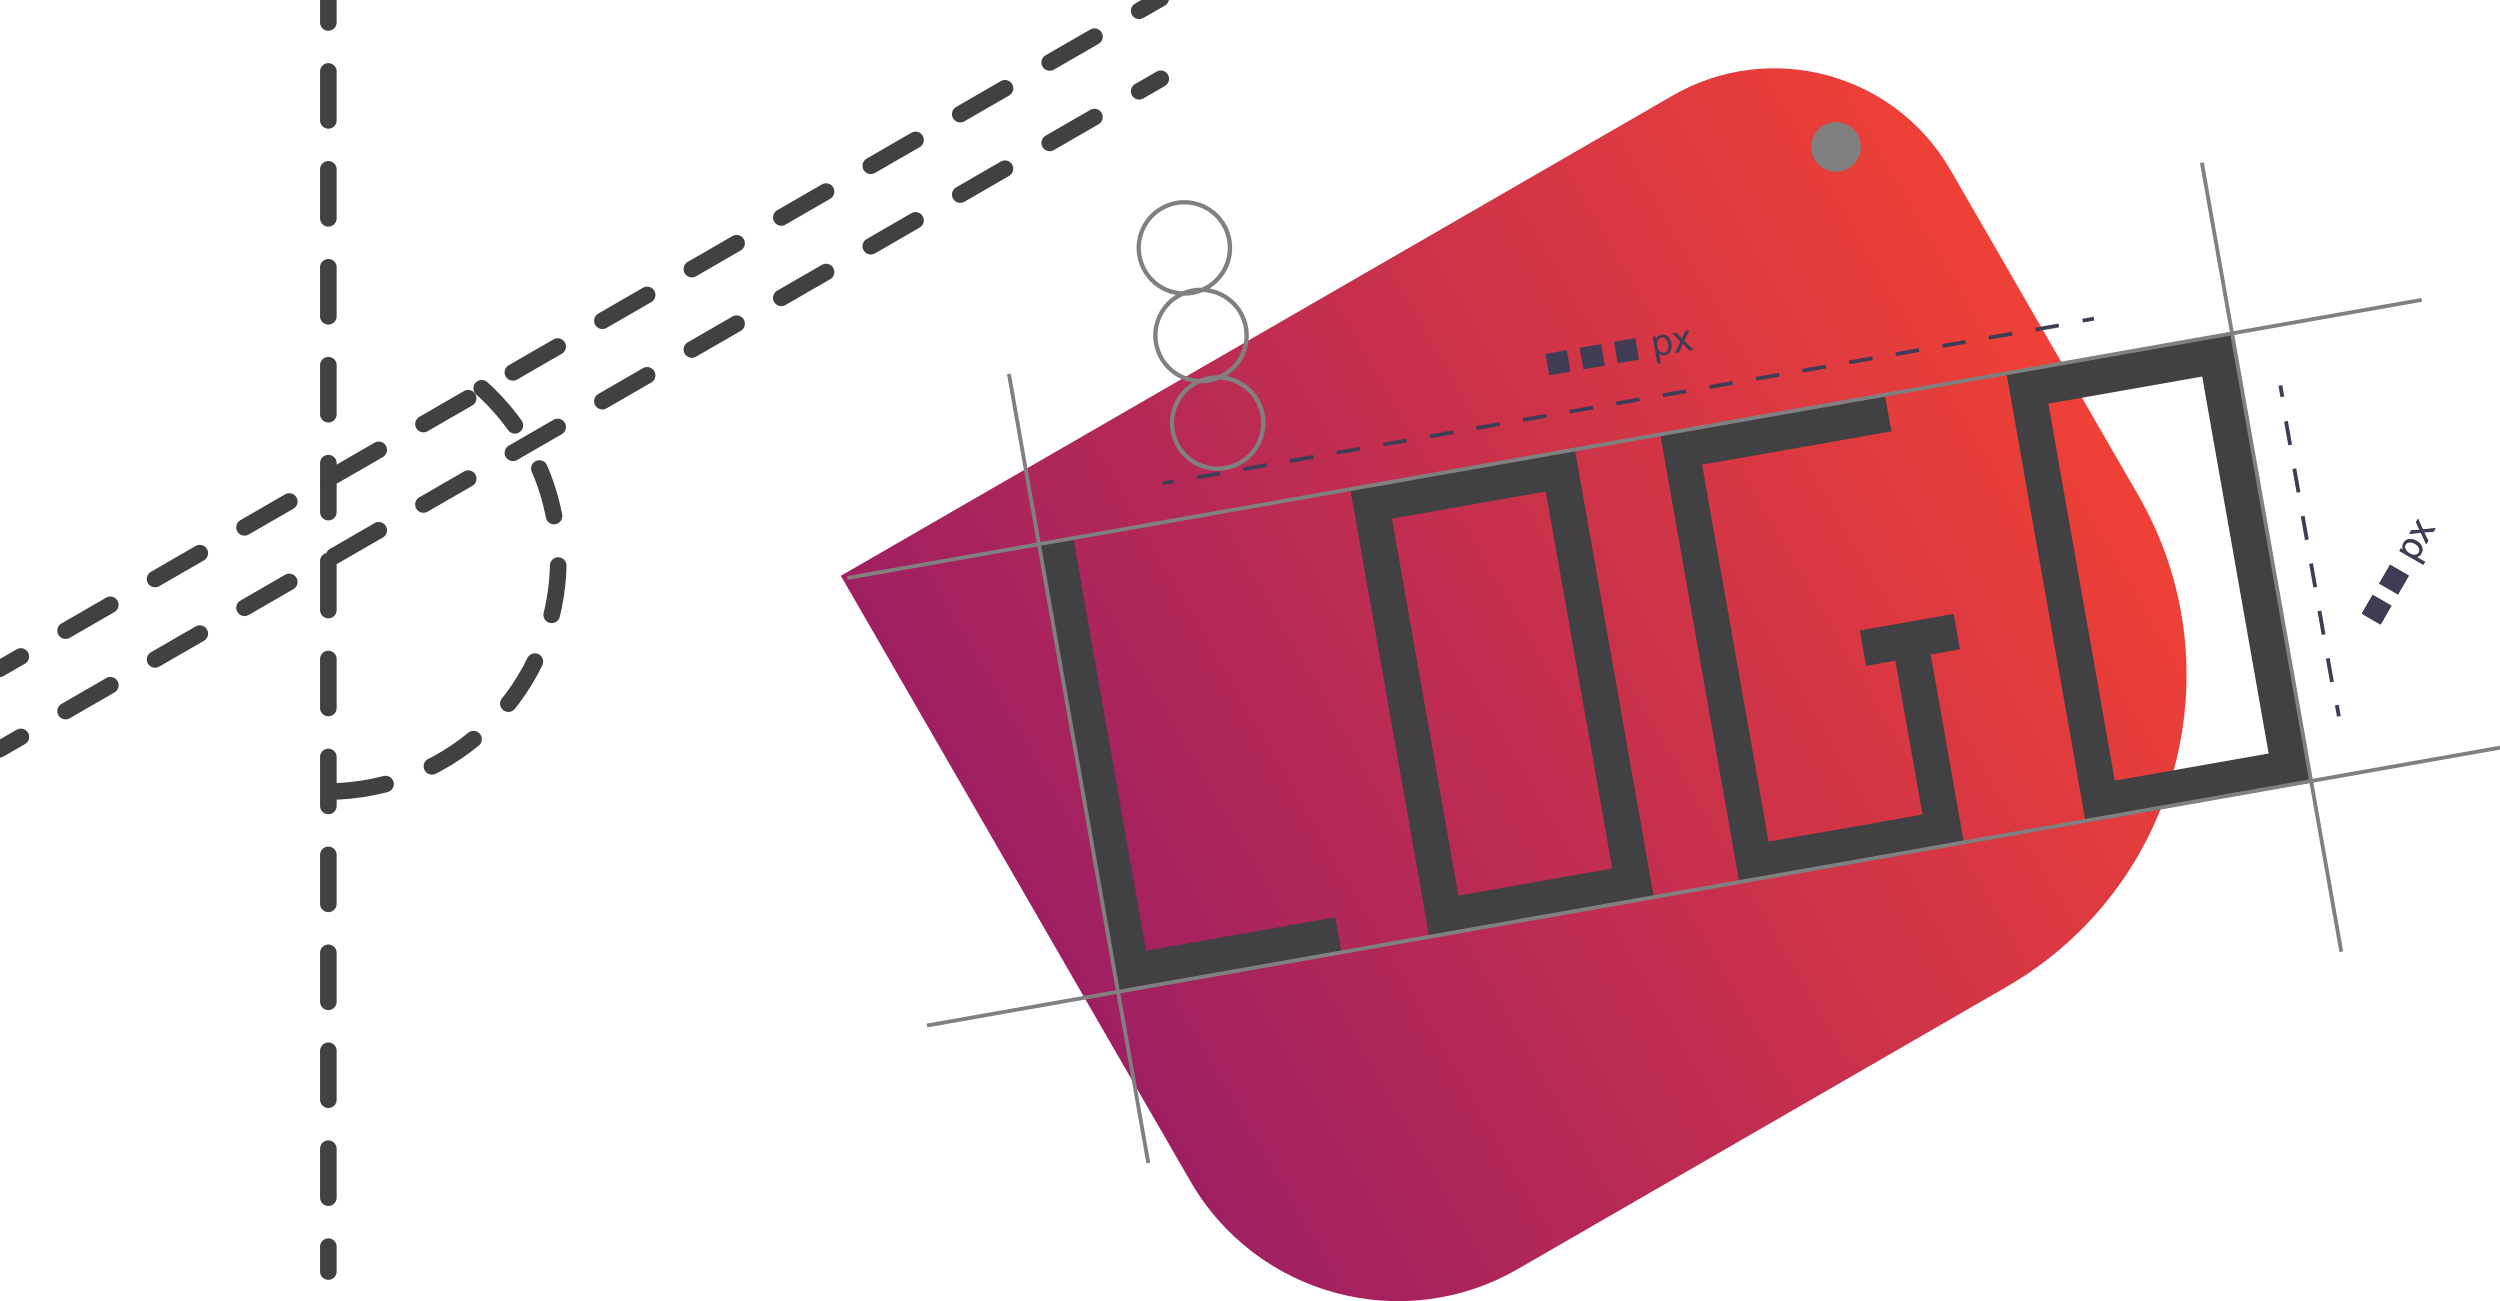 <?xml version="1.0" encoding="utf-8"?>
<!-- Generator: Adobe Illustrator 24.1.0, SVG Export Plug-In . SVG Version: 6.00 Build 0)  -->
<svg version="1.1" id="Layer_1" xmlns="http://www.w3.org/2000/svg" xmlns:xlink="http://www.w3.org/1999/xlink" x="0px" y="0px"
	 viewBox="0 0 753 392" style="enable-background:new 0 0 753 392;" xml:space="preserve">
<style type="text/css">
	.st0{fill:url(#SVGID_1_);}
	.st1{fill:#3F3D56;}
	.st2{fill:#808080;}
	.st3{fill:#414042;}
	.st4{fill:none;stroke:#414042;stroke-width:5;stroke-linecap:round;stroke-miterlimit:10;}
	.st5{fill:none;stroke:#414042;stroke-width:5;stroke-linecap:round;stroke-miterlimit:10;stroke-dasharray:14.749,14.749;}
	.st6{fill:none;stroke:#414042;stroke-width:5;stroke-linecap:round;stroke-miterlimit:10;stroke-dasharray:15.558,15.558;}
	.st7{fill:none;stroke:#414042;stroke-width:5;stroke-linecap:round;stroke-miterlimit:10;stroke-dasharray:15;}
</style>
<g>
	
		<linearGradient id="SVGID_1_" gradientUnits="userSpaceOnUse" x1="282.156" y1="284.388" x2="554.878" y2="126.637" gradientTransform="matrix(1.083 -0.095 -0.095 0.973 42.526 47.844)">
		<stop  offset="0" style="stop-color:#9E1F63"/>
		<stop  offset="1" style="stop-color:#EF4136"/>
	</linearGradient>
	<path class="st0" d="M358.56,355.81l-105.3-182.38L503.78,28.79c29.32-16.93,66.81-6.88,83.73,22.44l56.55,97.96
		c29.92,51.83,12.17,118.11-39.66,148.03l-147.25,85.02C422.63,402.15,378.49,390.33,358.56,355.81z"/>
	<g>
		<path class="st1" d="M729.89,170.11l-7.2-4.17l0.47-0.8l0.68,0.39c-0.15-0.31-0.22-0.65-0.22-0.99c0.02-0.35,0.12-0.69,0.3-0.98
			c0.23-0.42,0.59-0.76,1.02-0.98c0.44-0.21,0.93-0.28,1.41-0.21c0.54,0.08,1.05,0.26,1.52,0.53c0.5,0.28,0.93,0.66,1.27,1.12
			c0.3,0.41,0.48,0.89,0.5,1.4c0.02,0.47-0.09,0.94-0.32,1.35c-0.15,0.28-0.38,0.51-0.64,0.68c-0.24,0.16-0.52,0.26-0.8,0.3
			l2.53,1.47L729.89,170.11z M725.79,166.67c0.5,0.35,1.11,0.51,1.72,0.45c0.44-0.06,0.83-0.32,1.05-0.71
			c0.23-0.4,0.26-0.87,0.09-1.3c-0.27-0.57-0.73-1.04-1.3-1.31c-0.51-0.35-1.12-0.51-1.73-0.45c-0.44,0.05-0.84,0.31-1.06,0.69
			c-0.22,0.4-0.24,0.88-0.05,1.3C724.77,165.92,725.22,166.39,725.79,166.67z"/>
		<path class="st1" d="M730.79,163.96l-1.61-3.47l-3.52,0.31l0.64-1.1l1.68-0.09c0.32-0.02,0.58-0.02,0.79-0.03
			c-0.13-0.27-0.25-0.51-0.34-0.73l-0.72-1.59l0.61-1.05l1.41,3.22l3.88-0.34l-0.63,1.08l-2.24,0.13l-0.6,0.03l1.26,2.56
			L730.79,163.96z"/>
		
			<rect x="712.35" y="180.66" transform="matrix(0.501 -0.866 0.866 0.501 198.02 711.223)" class="st1" width="6.55" height="6.55"/>
		
			<rect x="717.59" y="171.6" transform="matrix(0.501 -0.866 0.866 0.501 208.485 711.238)" class="st1" width="6.55" height="6.55"/>
		<path class="st1" d="M729.89,170.11l-7.2-4.17l0.47-0.8l0.68,0.39c-0.15-0.31-0.22-0.65-0.22-0.99c0.02-0.35,0.12-0.69,0.3-0.98
			c0.23-0.42,0.59-0.76,1.02-0.98c0.44-0.21,0.93-0.28,1.41-0.21c0.54,0.08,1.05,0.26,1.52,0.53c0.5,0.28,0.93,0.66,1.27,1.12
			c0.3,0.41,0.48,0.89,0.5,1.4c0.02,0.47-0.09,0.94-0.32,1.35c-0.15,0.28-0.38,0.51-0.64,0.68c-0.24,0.16-0.52,0.26-0.8,0.3
			l2.53,1.47L729.89,170.11z M725.79,166.67c0.5,0.35,1.11,0.51,1.72,0.45c0.44-0.06,0.83-0.32,1.05-0.71
			c0.23-0.4,0.26-0.87,0.09-1.3c-0.27-0.57-0.73-1.04-1.3-1.31c-0.51-0.35-1.12-0.51-1.73-0.45c-0.44,0.05-0.84,0.31-1.06,0.69
			c-0.22,0.4-0.24,0.88-0.05,1.3C724.77,165.92,725.22,166.39,725.79,166.67z"/>
		<path class="st1" d="M730.79,163.96l-1.61-3.47l-3.52,0.31l0.64-1.1l1.68-0.09c0.32-0.02,0.58-0.02,0.79-0.03
			c-0.13-0.27-0.25-0.51-0.34-0.73l-0.72-1.59l0.61-1.05l1.41,3.22l3.88-0.34l-0.63,1.08l-2.24,0.13l-0.6,0.03l1.26,2.56
			L730.79,163.96z"/>
		
			<rect x="712.35" y="180.66" transform="matrix(0.501 -0.866 0.866 0.501 198.02 711.223)" class="st1" width="6.55" height="6.55"/>
		
			<rect x="717.59" y="171.6" transform="matrix(0.501 -0.866 0.866 0.501 208.485 711.238)" class="st1" width="6.55" height="6.55"/>
		<circle class="st2" cx="553.01" cy="44.25" r="7.47"/>
		<path class="st2" d="M375.89,98.35c-1.12-5.83-5.69-10.38-11.53-11.47c6.74-4.22,8.8-13.1,4.58-19.84
			c-4.22-6.74-13.1-8.8-19.84-4.58c-6.74,4.22-8.8,13.1-4.58,19.84c2.14,3.43,5.62,5.8,9.6,6.53c-6.74,4.21-8.8,13.09-4.58,19.84
			c2.14,3.43,5.62,5.8,9.6,6.53c-6.74,4.22-8.8,13.1-4.58,19.84c4.22,6.74,13.1,8.8,19.84,4.58c6.74-4.22,8.8-13.1,4.58-19.84
			c-2.14-3.43-5.62-5.8-9.6-6.53C374.4,110.1,376.99,104.18,375.89,98.35z M343.86,77.12c-1.36-7.1,3.3-13.96,10.4-15.32
			c7.1-1.36,13.96,3.3,15.32,10.4c1.14,5.99-2,11.97-7.57,14.43c-1.99-0.04-3.97,0.34-5.8,1.1C350.12,87.5,345.01,83.1,343.86,77.12
			L343.86,77.12z M379.61,124.96c1.36,7.1-3.3,13.96-10.4,15.32c-7.1,1.36-13.96-3.3-15.32-10.4c-1.14-5.99,2-11.97,7.57-14.43
			c1.99,0.04,3.97-0.34,5.8-1.1C373.36,114.58,378.47,118.98,379.61,124.96z M367.02,113.01c-1.99-0.04-3.97,0.34-5.8,1.1
			c-7.22-0.28-12.84-6.36-12.56-13.58c0.19-5,3.22-9.45,7.8-11.46c1.99,0.04,3.97-0.34,5.8-1.1c7.22,0.28,12.84,6.36,12.56,13.58
			C374.63,106.54,371.6,110.99,367.02,113.01L367.02,113.01z"/>
		<polygon class="st3" points="323.29,162.13 312.63,164.01 334.53,288.22 336.41,298.87 347.07,297 404.07,286.94 402.19,276.28 
			345.19,286.34 		"/>
		<path class="st3" d="M417.37,145.54l-10.66,1.88l23.78,134.86l67.66-11.93l-23.78-134.86L417.37,145.54z M485.61,261.58
			l-46.34,8.17L419.25,156.2l46.34-8.17L485.61,261.58z"/>
		<path class="st3" d="M661.41,102.75l-57,10.05l23.78,134.86l67.66-11.93l-23.78-134.86L661.41,102.75z M683.32,226.95l-46.34,8.17
			l-20.02-113.54l46.34-8.17L683.32,226.95z"/>
		<polygon class="st3" points="568.99,188.34 560.18,189.89 562.06,200.55 570.87,199 579.04,245.34 532.7,253.51 512.67,139.97 
			569.68,129.92 567.8,119.26 510.79,129.31 500.14,131.19 502.01,141.85 522.04,255.39 523.92,266.05 534.57,264.17 580.92,256 
			591.58,254.12 589.7,243.46 581.53,197.12 590.33,195.56 588.45,184.9 579.65,186.46 		"/>
		
			<rect x="350.05" y="144.75" transform="matrix(0.985 -0.174 0.174 0.985 -19.891 63.296)" class="st1" width="3.48" height="1.16"/>
		<path class="st1" d="M620.21,98.59l-7.02,1.24l-0.2-1.14l7.02-1.24L620.21,98.59z M606.18,101.06l-7.02,1.24l-0.2-1.14l7.02-1.24
			L606.18,101.06z M592.15,103.53l-7.02,1.24l-0.2-1.14l7.02-1.24L592.15,103.53z M578.12,106.01l-7.02,1.24l-0.2-1.14l7.02-1.24
			L578.12,106.01z M564.08,108.48l-7.02,1.24l-0.2-1.14l7.02-1.24L564.08,108.48z M550.05,110.96l-7.02,1.24l-0.2-1.14l7.02-1.24
			L550.05,110.96z M536.02,113.43l-7.02,1.24l-0.2-1.14l7.02-1.24L536.02,113.43z M521.99,115.91l-7.02,1.24l-0.2-1.14l7.02-1.24
			L521.99,115.91z M507.96,118.38l-7.02,1.24l-0.2-1.14l7.02-1.24L507.96,118.38z M493.93,120.85l-7.02,1.24l-0.2-1.14l7.02-1.24
			L493.93,120.85z M479.89,123.33l-7.02,1.24l-0.2-1.14l7.02-1.24L479.89,123.33z M465.86,125.8l-7.02,1.24l-0.2-1.14l7.02-1.24
			L465.86,125.8z M451.83,128.28l-7.02,1.24l-0.2-1.14l7.02-1.24L451.83,128.28z M437.8,130.75l-7.02,1.24l-0.2-1.14l7.02-1.24
			L437.8,130.75z M423.77,133.22l-7.02,1.24l-0.2-1.14l7.02-1.24L423.77,133.22z M409.74,135.7l-7.02,1.24l-0.2-1.14l7.02-1.24
			L409.74,135.7z M395.7,138.17l-7.02,1.24l-0.2-1.14l7.02-1.24L395.7,138.17z M381.67,140.65l-7.02,1.24l-0.2-1.14l7.02-1.24
			L381.67,140.65z M367.64,143.12l-7.02,1.24l-0.2-1.14l7.02-1.24L367.64,143.12z"/>
		
			<rect x="627.1" y="95.9" transform="matrix(0.985 -0.174 0.174 0.985 -7.199 110.663)" class="st1" width="3.48" height="1.16"/>
		
			<rect x="686.39" y="116.29" transform="matrix(0.985 -0.174 0.174 0.985 -10.059 121.085)" class="st1" width="1.16" height="3.48"/>
		<path class="st1" d="M702.96,205.33l-1.14,0.2l-1.26-7.14l1.14-0.2L702.96,205.33z M700.44,191.05l-1.14,0.2l-1.26-7.14l1.14-0.2
			L700.44,191.05z M697.92,176.77l-1.14,0.2l-1.26-7.14l1.14-0.2L697.92,176.77z M695.4,162.49l-1.14,0.2l-1.26-7.14l1.14-0.2
			L695.4,162.49z M692.88,148.2l-1.14,0.2l-1.26-7.14l1.14-0.2L692.88,148.2z M690.37,133.92l-1.14,0.2l-1.26-7.14l1.14-0.2
			L690.37,133.92z"/>
		
			<rect x="703.37" y="212.54" transform="matrix(0.985 -0.174 0.174 0.985 -26.515 125.495)" class="st1" width="1.16" height="3.48"/>
		
			<rect x="324.15" y="110.88" transform="matrix(0.985 -0.174 0.174 0.985 -35.27 59.907)" class="st2" width="1.16" height="241.3"/>
		
			<rect x="683.43" y="47.38" transform="matrix(0.985 -0.174 0.174 0.985 -18.786 121.33)" class="st2" width="1.16" height="241.3"/>
		
			<rect x="275.39" y="266.55" transform="matrix(0.985 -0.174 0.174 0.985 -38.547 93.679)" class="st2" width="481.43" height="1.16"/>
		
			<rect x="251.47" y="131.77" transform="matrix(0.985 -0.174 0.174 0.985 -15.505 87.478)" class="st2" width="481.43" height="1.16"/>
		<path class="st1" d="M499.22,109.61l-1.44-8.19l0.91-0.16l0.14,0.77c0.14-0.31,0.35-0.59,0.61-0.81c0.28-0.21,0.6-0.35,0.95-0.4
			c0.47-0.09,0.97-0.04,1.41,0.15c0.44,0.2,0.82,0.53,1.07,0.95c0.29,0.46,0.48,0.97,0.57,1.51c0.11,0.56,0.1,1.14-0.04,1.69
			c-0.11,0.49-0.38,0.94-0.75,1.28c-0.35,0.32-0.78,0.53-1.24,0.62c-0.31,0.06-0.63,0.04-0.94-0.05c-0.28-0.09-0.53-0.23-0.75-0.42
			l0.51,2.88L499.22,109.61z M499.21,104.25c0.06,0.61,0.33,1.18,0.76,1.61c0.33,0.3,0.78,0.43,1.22,0.35
			c0.45-0.08,0.84-0.36,1.05-0.77c0.27-0.57,0.33-1.22,0.17-1.84c-0.06-0.61-0.33-1.18-0.76-1.61c-0.32-0.31-0.77-0.44-1.21-0.37
			c-0.45,0.09-0.83,0.39-1.03,0.8C499.13,102.99,499.06,103.64,499.21,104.25L499.21,104.25z"/>
		<path class="st1" d="M504.5,106.34l1.62-3.46l-2.5-2.49l1.26-0.22l1.15,1.23c0.22,0.23,0.39,0.43,0.53,0.59
			c0.12-0.27,0.23-0.52,0.34-0.73l0.75-1.58l1.2-0.21l-1.56,3.15l2.76,2.75l-1.23,0.22l-1.54-1.63l-0.41-0.44l-1.14,2.61
			L504.5,106.34z"/>
		
			<rect x="465.87" y="106.13" transform="matrix(0.985 -0.174 0.174 0.985 -11.87 83.128)" class="st1" width="6.55" height="6.55"/>
		
			<rect x="476.18" y="104.31" transform="matrix(0.985 -0.174 0.174 0.985 -11.398 84.891)" class="st1" width="6.55" height="6.55"/>
		
			<rect x="486.5" y="102.49" transform="matrix(0.985 -0.174 0.174 0.985 -10.925 86.654)" class="st1" width="6.55" height="6.55"/>
	</g>
</g>
<g>
	<g>
		<g>
			<line class="st4" x1="98.9" y1="-0.74" x2="98.9" y2="6.76"/>
			<line class="st5" x1="98.9" y1="21.51" x2="98.9" y2="368.12"/>
			<line class="st4" x1="98.9" y1="375.49" x2="98.9" y2="382.99"/>
		</g>
	</g>
	<g>
		<g>
			<line class="st4" x1="349.62" y1="-0.49" x2="343.12" y2="3.26"/>
			<line class="st6" x1="329.65" y1="11.04" x2="13.02" y2="193.84"/>
			<line class="st4" x1="6.28" y1="197.73" x2="-0.22" y2="201.48"/>
		</g>
	</g>
	<g>
		<g>
			<line class="st4" x1="349.62" y1="23.73" x2="343.12" y2="27.48"/>
			<line class="st6" x1="329.65" y1="35.26" x2="13.02" y2="218.07"/>
			<line class="st4" x1="6.28" y1="221.96" x2="-0.22" y2="225.71"/>
		</g>
	</g>
	<path class="st7" d="M145.09,116.95c14.16,12.75,23.06,31.23,23.06,51.79c0,38.48-31.2,69.68-69.68,69.68"/>
</g>
</svg>
